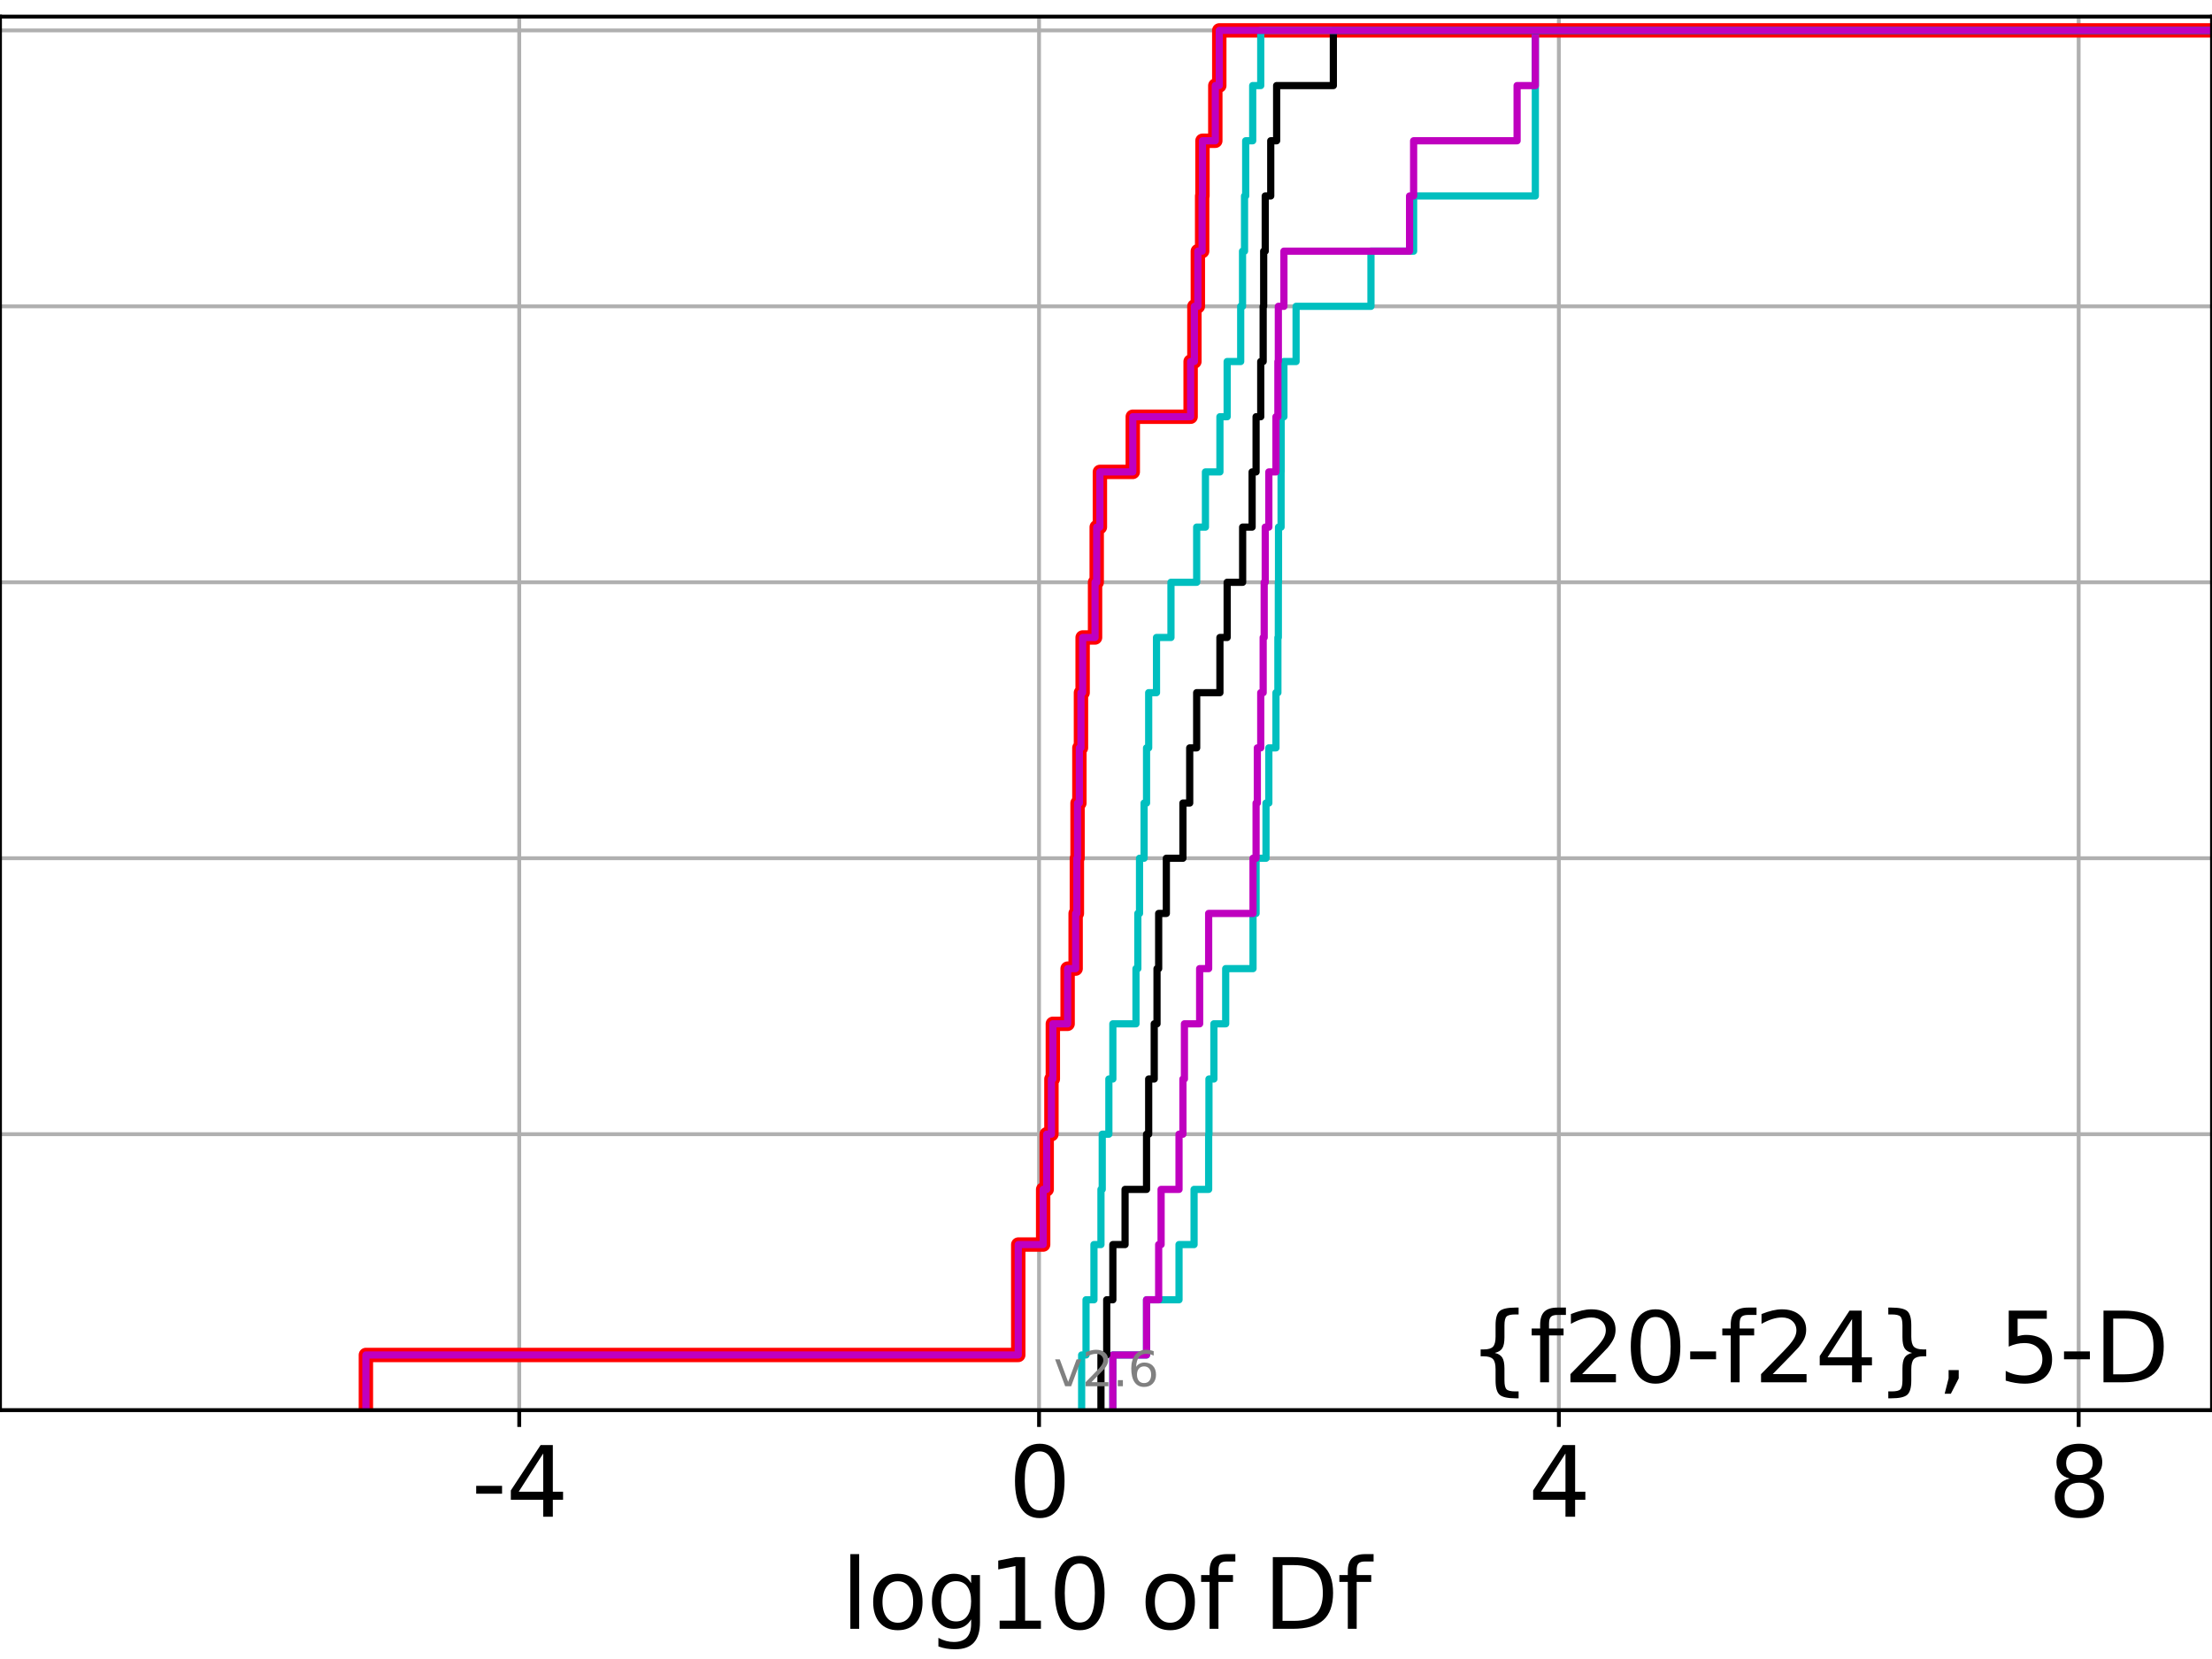 <?xml version="1.0" encoding="utf-8" standalone="no"?>
<!DOCTYPE svg PUBLIC "-//W3C//DTD SVG 1.1//EN"
  "http://www.w3.org/Graphics/SVG/1.1/DTD/svg11.dtd">
<svg xmlns:xlink="http://www.w3.org/1999/xlink" width="460.8pt" height="345.6pt" viewBox="0 0 460.8 345.6" xmlns="http://www.w3.org/2000/svg" version="1.1">
 <defs>
  <style type="text/css">*{stroke-linejoin: round; stroke-linecap: butt}</style>
 </defs>
 <g id="figure_1">
  <g id="patch_1">
   <path d="M 0 345.6 
L 460.8 345.6 
L 460.8 0 
L 0 0 
z
" style="fill: #ffffff"/>
  </g>
  <g id="axes_1">
   <g id="patch_2">
    <path d="M 0 293.76 
L 460.8 293.76 
L 460.8 3.456 
L 0 3.456 
z
" style="fill: #ffffff"/>
   </g>
   <g id="matplotlib.axis_1">
    <g id="xtick_1">
     <g id="line2d_1">
      <path d="M 108.168 293.76 
L 108.168 3.456 
" clip-path="url(#p81b5efe266)" style="fill: none; stroke: #b0b0b0; stroke-width: 0.8; stroke-linecap: square"/>
     </g>
     <g id="line2d_2">
      <defs>
       <path id="mf11daceead" d="M 0 0 
L 0 3.5 
" style="stroke: #000000; stroke-width: 0.8"/>
      </defs>
      <g>
       <use xlink:href="#mf11daceead" x="108.168" y="293.76" style="stroke: #000000; stroke-width: 0.8"/>
      </g>
     </g>
     <g id="text_1">
      <!-- -4 -->
      <g transform="translate(98.198 315.957)scale(0.2 -0.2)">
       <defs>
        <path id="DejaVuSans-2d" d="M 313 2009 
L 1997 2009 
L 1997 1497 
L 313 1497 
L 313 2009 
z
" transform="scale(0.016)"/>
        <path id="DejaVuSans-34" d="M 2419 4116 
L 825 1625 
L 2419 1625 
L 2419 4116 
z
M 2253 4666 
L 3047 4666 
L 3047 1625 
L 3713 1625 
L 3713 1100 
L 3047 1100 
L 3047 0 
L 2419 0 
L 2419 1100 
L 313 1100 
L 313 1709 
L 2253 4666 
z
" transform="scale(0.016)"/>
       </defs>
       <use xlink:href="#DejaVuSans-2d"/>
       <use xlink:href="#DejaVuSans-34" x="36.084"/>
      </g>
     </g>
    </g>
    <g id="xtick_2">
     <g id="line2d_3">
      <path d="M 216.453 293.76 
L 216.453 3.456 
" clip-path="url(#p81b5efe266)" style="fill: none; stroke: #b0b0b0; stroke-width: 0.8; stroke-linecap: square"/>
     </g>
     <g id="line2d_4">
      <g>
       <use xlink:href="#mf11daceead" x="216.453" y="293.76" style="stroke: #000000; stroke-width: 0.8"/>
      </g>
     </g>
     <g id="text_2">
      <!-- 0 -->
      <g transform="translate(210.091 315.957)scale(0.2 -0.2)">
       <defs>
        <path id="DejaVuSans-30" d="M 2034 4250 
Q 1547 4250 1301 3770 
Q 1056 3291 1056 2328 
Q 1056 1369 1301 889 
Q 1547 409 2034 409 
Q 2525 409 2770 889 
Q 3016 1369 3016 2328 
Q 3016 3291 2770 3770 
Q 2525 4250 2034 4250 
z
M 2034 4750 
Q 2819 4750 3233 4129 
Q 3647 3509 3647 2328 
Q 3647 1150 3233 529 
Q 2819 -91 2034 -91 
Q 1250 -91 836 529 
Q 422 1150 422 2328 
Q 422 3509 836 4129 
Q 1250 4750 2034 4750 
z
" transform="scale(0.016)"/>
       </defs>
       <use xlink:href="#DejaVuSans-30"/>
      </g>
     </g>
    </g>
    <g id="xtick_3">
     <g id="line2d_5">
      <path d="M 324.738 293.76 
L 324.738 3.456 
" clip-path="url(#p81b5efe266)" style="fill: none; stroke: #b0b0b0; stroke-width: 0.8; stroke-linecap: square"/>
     </g>
     <g id="line2d_6">
      <g>
       <use xlink:href="#mf11daceead" x="324.738" y="293.76" style="stroke: #000000; stroke-width: 0.8"/>
      </g>
     </g>
     <g id="text_3">
      <!-- 4 -->
      <g transform="translate(318.376 315.957)scale(0.2 -0.2)">
       <use xlink:href="#DejaVuSans-34"/>
      </g>
     </g>
    </g>
    <g id="xtick_4">
     <g id="line2d_7">
      <path d="M 433.023 293.76 
L 433.023 3.456 
" clip-path="url(#p81b5efe266)" style="fill: none; stroke: #b0b0b0; stroke-width: 0.8; stroke-linecap: square"/>
     </g>
     <g id="line2d_8">
      <g>
       <use xlink:href="#mf11daceead" x="433.023" y="293.76" style="stroke: #000000; stroke-width: 0.8"/>
      </g>
     </g>
     <g id="text_4">
      <!-- 8 -->
      <g transform="translate(426.661 315.957)scale(0.2 -0.2)">
       <defs>
        <path id="DejaVuSans-38" d="M 2034 2216 
Q 1584 2216 1326 1975 
Q 1069 1734 1069 1313 
Q 1069 891 1326 650 
Q 1584 409 2034 409 
Q 2484 409 2743 651 
Q 3003 894 3003 1313 
Q 3003 1734 2745 1975 
Q 2488 2216 2034 2216 
z
M 1403 2484 
Q 997 2584 770 2862 
Q 544 3141 544 3541 
Q 544 4100 942 4425 
Q 1341 4750 2034 4750 
Q 2731 4750 3128 4425 
Q 3525 4100 3525 3541 
Q 3525 3141 3298 2862 
Q 3072 2584 2669 2484 
Q 3125 2378 3379 2068 
Q 3634 1759 3634 1313 
Q 3634 634 3220 271 
Q 2806 -91 2034 -91 
Q 1263 -91 848 271 
Q 434 634 434 1313 
Q 434 1759 690 2068 
Q 947 2378 1403 2484 
z
M 1172 3481 
Q 1172 3119 1398 2916 
Q 1625 2713 2034 2713 
Q 2441 2713 2670 2916 
Q 2900 3119 2900 3481 
Q 2900 3844 2670 4047 
Q 2441 4250 2034 4250 
Q 1625 4250 1398 4047 
Q 1172 3844 1172 3481 
z
" transform="scale(0.016)"/>
       </defs>
       <use xlink:href="#DejaVuSans-38"/>
      </g>
     </g>
    </g>
    <g id="text_5">
     <!-- log10 of Df -->
     <g transform="translate(175.214 339.313)scale(0.2 -0.2)">
      <defs>
       <path id="DejaVuSans-6c" d="M 603 4863 
L 1178 4863 
L 1178 0 
L 603 0 
L 603 4863 
z
" transform="scale(0.016)"/>
       <path id="DejaVuSans-6f" d="M 1959 3097 
Q 1497 3097 1228 2736 
Q 959 2375 959 1747 
Q 959 1119 1226 758 
Q 1494 397 1959 397 
Q 2419 397 2687 759 
Q 2956 1122 2956 1747 
Q 2956 2369 2687 2733 
Q 2419 3097 1959 3097 
z
M 1959 3584 
Q 2709 3584 3137 3096 
Q 3566 2609 3566 1747 
Q 3566 888 3137 398 
Q 2709 -91 1959 -91 
Q 1206 -91 779 398 
Q 353 888 353 1747 
Q 353 2609 779 3096 
Q 1206 3584 1959 3584 
z
" transform="scale(0.016)"/>
       <path id="DejaVuSans-67" d="M 2906 1791 
Q 2906 2416 2648 2759 
Q 2391 3103 1925 3103 
Q 1463 3103 1205 2759 
Q 947 2416 947 1791 
Q 947 1169 1205 825 
Q 1463 481 1925 481 
Q 2391 481 2648 825 
Q 2906 1169 2906 1791 
z
M 3481 434 
Q 3481 -459 3084 -895 
Q 2688 -1331 1869 -1331 
Q 1566 -1331 1297 -1286 
Q 1028 -1241 775 -1147 
L 775 -588 
Q 1028 -725 1275 -790 
Q 1522 -856 1778 -856 
Q 2344 -856 2625 -561 
Q 2906 -266 2906 331 
L 2906 616 
Q 2728 306 2450 153 
Q 2172 0 1784 0 
Q 1141 0 747 490 
Q 353 981 353 1791 
Q 353 2603 747 3093 
Q 1141 3584 1784 3584 
Q 2172 3584 2450 3431 
Q 2728 3278 2906 2969 
L 2906 3500 
L 3481 3500 
L 3481 434 
z
" transform="scale(0.016)"/>
       <path id="DejaVuSans-31" d="M 794 531 
L 1825 531 
L 1825 4091 
L 703 3866 
L 703 4441 
L 1819 4666 
L 2450 4666 
L 2450 531 
L 3481 531 
L 3481 0 
L 794 0 
L 794 531 
z
" transform="scale(0.016)"/>
       <path id="DejaVuSans-20" transform="scale(0.016)"/>
       <path id="DejaVuSans-66" d="M 2375 4863 
L 2375 4384 
L 1825 4384 
Q 1516 4384 1395 4259 
Q 1275 4134 1275 3809 
L 1275 3500 
L 2222 3500 
L 2222 3053 
L 1275 3053 
L 1275 0 
L 697 0 
L 697 3053 
L 147 3053 
L 147 3500 
L 697 3500 
L 697 3744 
Q 697 4328 969 4595 
Q 1241 4863 1831 4863 
L 2375 4863 
z
" transform="scale(0.016)"/>
       <path id="DejaVuSans-44" d="M 1259 4147 
L 1259 519 
L 2022 519 
Q 2988 519 3436 956 
Q 3884 1394 3884 2338 
Q 3884 3275 3436 3711 
Q 2988 4147 2022 4147 
L 1259 4147 
z
M 628 4666 
L 1925 4666 
Q 3281 4666 3915 4102 
Q 4550 3538 4550 2338 
Q 4550 1131 3912 565 
Q 3275 0 1925 0 
L 628 0 
L 628 4666 
z
" transform="scale(0.016)"/>
      </defs>
      <use xlink:href="#DejaVuSans-6c"/>
      <use xlink:href="#DejaVuSans-6f" x="27.783"/>
      <use xlink:href="#DejaVuSans-67" x="88.965"/>
      <use xlink:href="#DejaVuSans-31" x="152.441"/>
      <use xlink:href="#DejaVuSans-30" x="216.064"/>
      <use xlink:href="#DejaVuSans-20" x="279.688"/>
      <use xlink:href="#DejaVuSans-6f" x="311.475"/>
      <use xlink:href="#DejaVuSans-66" x="372.656"/>
      <use xlink:href="#DejaVuSans-20" x="407.861"/>
      <use xlink:href="#DejaVuSans-44" x="439.648"/>
      <use xlink:href="#DejaVuSans-66" x="516.65"/>
     </g>
    </g>
   </g>
   <g id="matplotlib.axis_2">
    <g id="ytick_1">
     <g id="line2d_9">
      <path d="M 0 293.76 
L 460.8 293.76 
" clip-path="url(#p81b5efe266)" style="fill: none; stroke: #b0b0b0; stroke-width: 0.8; stroke-linecap: square"/>
     </g>
     <g id="line2d_10">
      <defs>
       <path id="m9a8e839656" d="M 0 0 
L -3.5 0 
" style="stroke: #000000; stroke-width: 0.8"/>
      </defs>
      <g>
       <use xlink:href="#m9a8e839656" x="0" y="293.76" style="stroke: #000000; stroke-width: 0.8"/>
      </g>
     </g>
    </g>
    <g id="ytick_2">
     <g id="line2d_11">
      <path d="M 0 236.274 
L 460.8 236.274 
" clip-path="url(#p81b5efe266)" style="fill: none; stroke: #b0b0b0; stroke-width: 0.8; stroke-linecap: square"/>
     </g>
     <g id="line2d_12">
      <g>
       <use xlink:href="#m9a8e839656" x="0" y="236.274" style="stroke: #000000; stroke-width: 0.8"/>
      </g>
     </g>
    </g>
    <g id="ytick_3">
     <g id="line2d_13">
      <path d="M 0 178.788 
L 460.8 178.788 
" clip-path="url(#p81b5efe266)" style="fill: none; stroke: #b0b0b0; stroke-width: 0.8; stroke-linecap: square"/>
     </g>
     <g id="line2d_14">
      <g>
       <use xlink:href="#m9a8e839656" x="0" y="178.788" style="stroke: #000000; stroke-width: 0.8"/>
      </g>
     </g>
    </g>
    <g id="ytick_4">
     <g id="line2d_15">
      <path d="M 0 121.302 
L 460.8 121.302 
" clip-path="url(#p81b5efe266)" style="fill: none; stroke: #b0b0b0; stroke-width: 0.8; stroke-linecap: square"/>
     </g>
     <g id="line2d_16">
      <g>
       <use xlink:href="#m9a8e839656" x="0" y="121.302" style="stroke: #000000; stroke-width: 0.8"/>
      </g>
     </g>
    </g>
    <g id="ytick_5">
     <g id="line2d_17">
      <path d="M 0 63.816 
L 460.8 63.816 
" clip-path="url(#p81b5efe266)" style="fill: none; stroke: #b0b0b0; stroke-width: 0.8; stroke-linecap: square"/>
     </g>
     <g id="line2d_18">
      <g>
       <use xlink:href="#m9a8e839656" x="0" y="63.816" style="stroke: #000000; stroke-width: 0.8"/>
      </g>
     </g>
    </g>
    <g id="ytick_6">
     <g id="line2d_19">
      <path d="M 0 6.33 
L 460.8 6.33 
" clip-path="url(#p81b5efe266)" style="fill: none; stroke: #b0b0b0; stroke-width: 0.8; stroke-linecap: square"/>
     </g>
     <g id="line2d_20">
      <g>
       <use xlink:href="#m9a8e839656" x="0" y="6.33" style="stroke: #000000; stroke-width: 0.8"/>
      </g>
     </g>
    </g>
   </g>
   <g id="line2d_21">
    <path d="M 76.223 293.76 
L 76.223 282.263 
L 212.122 282.263 
L 212.122 270.766 
L 212.122 270.766 
L 212.122 259.268 
L 217.307 259.268 
L 217.307 247.771 
L 218.044 247.771 
L 218.044 236.274 
L 219.032 236.274 
L 219.032 224.777 
L 219.326 224.777 
L 219.326 213.28 
L 222.404 213.28 
L 222.404 201.782 
L 224.074 201.782 
L 224.074 190.285 
L 224.335 190.285 
L 224.335 178.788 
L 224.472 178.788 
L 224.472 167.291 
L 224.855 167.291 
L 224.855 155.794 
L 225.185 155.794 
L 225.185 144.297 
L 225.532 144.297 
L 225.532 132.799 
L 228.12 132.799 
L 228.12 121.302 
L 228.465 121.302 
L 228.465 109.805 
L 229.127 109.805 
L 229.127 98.308 
L 235.977 98.308 
L 235.977 86.811 
L 248.027 86.811 
L 248.027 75.313 
L 248.815 75.313 
L 248.815 63.816 
L 249.535 63.816 
L 249.535 52.319 
L 250.428 52.319 
L 250.428 40.822 
L 250.495 40.822 
L 250.495 29.325 
L 253.172 29.325 
L 253.172 17.827 
L 253.998 17.827 
L 253.998 6.33 
L 253.998 6.33 
L 253.998 6.33 
L 460.8 6.33 
" clip-path="url(#p81b5efe266)" style="fill: none; stroke: #ff0000; stroke-width: 3; stroke-linecap: square"/>
   </g>
   <g id="line2d_22">
    <path d="M 231.827 293.76 
L 231.827 282.263 
L 238.846 282.263 
L 238.846 270.766 
L 245.612 270.766 
L 245.612 259.268 
L 248.748 259.268 
L 248.748 247.771 
L 251.785 247.771 
L 251.785 236.274 
L 251.847 236.274 
L 251.847 224.777 
L 252.874 224.777 
L 252.874 213.28 
L 255.335 213.28 
L 255.335 201.782 
L 261.027 201.782 
L 261.027 190.285 
L 261.664 190.285 
L 261.664 178.788 
L 263.731 178.788 
L 263.731 167.291 
L 264.323 167.291 
L 264.323 155.794 
L 265.807 155.794 
L 265.807 144.297 
L 266.208 144.297 
L 266.208 132.799 
L 266.302 132.799 
L 266.302 121.302 
L 266.339 121.302 
L 266.339 109.805 
L 266.874 109.805 
L 266.874 98.308 
L 266.895 98.308 
L 266.895 86.811 
L 267.465 86.811 
L 267.465 75.313 
L 269.998 75.313 
L 269.998 63.816 
L 285.596 63.816 
L 285.596 52.319 
L 294.483 52.319 
L 294.483 40.822 
L 319.84 40.822 
L 319.84 29.325 
L 319.84 29.325 
L 319.84 17.827 
L 319.84 17.827 
L 319.84 6.33 
L 319.84 6.33 
L 319.84 6.33 
L 460.8 6.33 
" clip-path="url(#p81b5efe266)" style="fill: none; stroke: #00bfbf; stroke-width: 1.5; stroke-linecap: square"/>
   </g>
   <g id="line2d_23">
    <path d="M 231.827 293.76 
L 231.827 282.263 
L 238.846 282.263 
L 238.846 270.766 
L 241.371 270.766 
L 241.371 259.268 
L 241.878 259.268 
L 241.878 247.771 
L 245.612 247.771 
L 245.612 236.274 
L 246.424 236.274 
L 246.424 224.777 
L 246.737 224.777 
L 246.737 213.28 
L 249.907 213.28 
L 249.907 201.782 
L 251.785 201.782 
L 251.785 190.285 
L 261.027 190.285 
L 261.027 178.788 
L 261.664 178.788 
L 261.664 167.291 
L 261.925 167.291 
L 261.925 155.794 
L 262.635 155.794 
L 262.635 144.297 
L 263.141 144.297 
L 263.141 132.799 
L 263.353 132.799 
L 263.353 121.302 
L 263.572 121.302 
L 263.572 109.805 
L 264.323 109.805 
L 264.323 98.308 
L 265.807 98.308 
L 265.807 86.811 
L 266.208 86.811 
L 266.208 75.313 
L 266.302 75.313 
L 266.302 63.816 
L 267.465 63.816 
L 267.465 52.319 
L 293.638 52.319 
L 293.638 40.822 
L 294.483 40.822 
L 294.483 29.325 
L 316.039 29.325 
L 316.039 17.827 
L 319.84 17.827 
L 319.84 6.33 
L 319.84 6.33 
L 319.84 6.33 
L 460.8 6.33 
" clip-path="url(#p81b5efe266)" style="fill: none; stroke: #bf00bf; stroke-width: 1.5; stroke-linecap: square"/>
   </g>
   <g id="line2d_24">
    <path d="M 229.35 293.76 
L 229.35 282.263 
L 230.549 282.263 
L 230.549 270.766 
L 231.827 270.766 
L 231.827 259.268 
L 234.372 259.268 
L 234.372 247.771 
L 238.846 247.771 
L 238.846 236.274 
L 239.291 236.274 
L 239.291 224.777 
L 240.446 224.777 
L 240.446 213.28 
L 241.028 213.28 
L 241.028 201.782 
L 241.371 201.782 
L 241.371 190.285 
L 242.971 190.285 
L 242.971 178.788 
L 246.424 178.788 
L 246.424 167.291 
L 247.838 167.291 
L 247.838 155.794 
L 249.29 155.794 
L 249.29 144.297 
L 254.132 144.297 
L 254.132 132.799 
L 255.638 132.799 
L 255.638 121.302 
L 258.865 121.302 
L 258.865 109.805 
L 260.839 109.805 
L 260.839 98.308 
L 261.664 98.308 
L 261.664 86.811 
L 262.635 86.811 
L 262.635 75.313 
L 263.141 75.313 
L 263.141 63.816 
L 263.247 63.816 
L 263.247 52.319 
L 263.572 52.319 
L 263.572 40.822 
L 264.719 40.822 
L 264.719 29.325 
L 265.948 29.325 
L 265.948 17.827 
L 277.761 17.827 
L 277.761 6.33 
L 277.761 6.33 
L 277.761 6.33 
L 460.8 6.33 
" clip-path="url(#p81b5efe266)" style="fill: none; stroke: #000000; stroke-width: 1.5; stroke-linecap: square"/>
   </g>
   <g id="line2d_25">
    <path d="M 225.326 293.76 
L 225.326 282.263 
L 226.241 282.263 
L 226.241 270.766 
L 227.891 270.766 
L 227.891 259.268 
L 229.35 259.268 
L 229.35 247.771 
L 229.615 247.771 
L 229.615 236.274 
L 230.996 236.274 
L 230.996 224.777 
L 231.827 224.777 
L 231.827 213.28 
L 236.645 213.28 
L 236.645 201.782 
L 237.031 201.782 
L 237.031 190.285 
L 237.383 190.285 
L 237.383 178.788 
L 238.336 178.788 
L 238.336 167.291 
L 238.846 167.291 
L 238.846 155.794 
L 239.291 155.794 
L 239.291 144.297 
L 240.921 144.297 
L 240.921 132.799 
L 243.934 132.799 
L 243.934 121.302 
L 249.29 121.302 
L 249.29 109.805 
L 251.116 109.805 
L 251.116 98.308 
L 254.132 98.308 
L 254.132 86.811 
L 255.638 86.811 
L 255.638 75.313 
L 258.46 75.313 
L 258.46 63.816 
L 258.843 63.816 
L 258.843 52.319 
L 259.258 52.319 
L 259.258 40.822 
L 259.5 40.822 
L 259.5 29.325 
L 260.96 29.325 
L 260.96 17.827 
L 262.635 17.827 
L 262.635 6.33 
L 262.635 6.33 
L 262.635 6.33 
L 460.8 6.33 
" clip-path="url(#p81b5efe266)" style="fill: none; stroke: #00bfbf; stroke-width: 1.5; stroke-linecap: square"/>
   </g>
   <g id="line2d_26">
    <path d="M 76.223 293.76 
L 76.223 282.263 
L 212.122 282.263 
L 212.122 270.766 
L 212.122 270.766 
L 212.122 259.268 
L 217.311 259.268 
L 217.311 247.771 
L 218.044 247.771 
L 218.044 236.274 
L 219.032 236.274 
L 219.032 224.777 
L 219.326 224.777 
L 219.326 213.28 
L 222.404 213.28 
L 222.404 201.782 
L 224.074 201.782 
L 224.074 190.285 
L 224.335 190.285 
L 224.335 178.788 
L 224.472 178.788 
L 224.472 167.291 
L 224.855 167.291 
L 224.855 155.794 
L 225.185 155.794 
L 225.185 144.297 
L 225.532 144.297 
L 225.532 132.799 
L 228.12 132.799 
L 228.12 121.302 
L 228.465 121.302 
L 228.465 109.805 
L 229.127 109.805 
L 229.127 98.308 
L 235.978 98.308 
L 235.978 86.811 
L 248.027 86.811 
L 248.027 75.313 
L 248.815 75.313 
L 248.815 63.816 
L 249.535 63.816 
L 249.535 52.319 
L 250.428 52.319 
L 250.428 40.822 
L 250.495 40.822 
L 250.495 29.325 
L 253.172 29.325 
L 253.172 17.827 
L 253.998 17.827 
L 253.998 6.33 
L 253.998 6.33 
L 253.998 6.33 
L 460.8 6.33 
" clip-path="url(#p81b5efe266)" style="fill: none; stroke: #bf00bf; stroke-width: 1.5; stroke-linecap: square"/>
   </g>
   <g id="patch_3">
    <path d="M 0 293.76 
L 0 3.456 
" style="fill: none; stroke: #000000; stroke-width: 0.8; stroke-linejoin: miter; stroke-linecap: square"/>
   </g>
   <g id="patch_4">
    <path d="M 460.8 293.76 
L 460.8 3.456 
" style="fill: none; stroke: #000000; stroke-width: 0.8; stroke-linejoin: miter; stroke-linecap: square"/>
   </g>
   <g id="patch_5">
    <path d="M 0 293.76 
L 460.8 293.76 
" style="fill: none; stroke: #000000; stroke-width: 0.8; stroke-linejoin: miter; stroke-linecap: square"/>
   </g>
   <g id="patch_6">
    <path d="M 0 3.456 
L 460.8 3.456 
" style="fill: none; stroke: #000000; stroke-width: 0.8; stroke-linejoin: miter; stroke-linecap: square"/>
   </g>
   <g id="text_6">
    <!-- {f20-f24}, 5-D -->
    <g transform="translate(305.884 287.954)scale(0.2 -0.2)">
     <defs>
      <path id="DejaVuSans-7b" d="M 3272 -594 
L 3272 -1044 
L 3078 -1044 
Q 2300 -1044 2036 -812 
Q 1772 -581 1772 109 
L 1772 856 
Q 1772 1328 1603 1509 
Q 1434 1691 991 1691 
L 800 1691 
L 800 2138 
L 991 2138 
Q 1438 2138 1605 2317 
Q 1772 2497 1772 2963 
L 1772 3713 
Q 1772 4403 2036 4633 
Q 2300 4863 3078 4863 
L 3272 4863 
L 3272 4416 
L 3059 4416 
Q 2619 4416 2484 4278 
Q 2350 4141 2350 3700 
L 2350 2925 
Q 2350 2434 2208 2212 
Q 2066 1991 1722 1913 
Q 2069 1828 2209 1606 
Q 2350 1384 2350 897 
L 2350 122 
Q 2350 -319 2484 -456 
Q 2619 -594 3059 -594 
L 3272 -594 
z
" transform="scale(0.016)"/>
      <path id="DejaVuSans-32" d="M 1228 531 
L 3431 531 
L 3431 0 
L 469 0 
L 469 531 
Q 828 903 1448 1529 
Q 2069 2156 2228 2338 
Q 2531 2678 2651 2914 
Q 2772 3150 2772 3378 
Q 2772 3750 2511 3984 
Q 2250 4219 1831 4219 
Q 1534 4219 1204 4116 
Q 875 4013 500 3803 
L 500 4441 
Q 881 4594 1212 4672 
Q 1544 4750 1819 4750 
Q 2544 4750 2975 4387 
Q 3406 4025 3406 3419 
Q 3406 3131 3298 2873 
Q 3191 2616 2906 2266 
Q 2828 2175 2409 1742 
Q 1991 1309 1228 531 
z
" transform="scale(0.016)"/>
      <path id="DejaVuSans-7d" d="M 800 -594 
L 1019 -594 
Q 1456 -594 1589 -459 
Q 1722 -325 1722 122 
L 1722 897 
Q 1722 1384 1862 1606 
Q 2003 1828 2350 1913 
Q 2003 1991 1862 2212 
Q 1722 2434 1722 2925 
L 1722 3700 
Q 1722 4144 1589 4280 
Q 1456 4416 1019 4416 
L 800 4416 
L 800 4863 
L 997 4863 
Q 1775 4863 2036 4633 
Q 2297 4403 2297 3713 
L 2297 2963 
Q 2297 2497 2465 2317 
Q 2634 2138 3078 2138 
L 3272 2138 
L 3272 1691 
L 3078 1691 
Q 2634 1691 2465 1509 
Q 2297 1328 2297 856 
L 2297 109 
Q 2297 -581 2036 -812 
Q 1775 -1044 997 -1044 
L 800 -1044 
L 800 -594 
z
" transform="scale(0.016)"/>
      <path id="DejaVuSans-2c" d="M 750 794 
L 1409 794 
L 1409 256 
L 897 -744 
L 494 -744 
L 750 256 
L 750 794 
z
" transform="scale(0.016)"/>
      <path id="DejaVuSans-35" d="M 691 4666 
L 3169 4666 
L 3169 4134 
L 1269 4134 
L 1269 2991 
Q 1406 3038 1543 3061 
Q 1681 3084 1819 3084 
Q 2600 3084 3056 2656 
Q 3513 2228 3513 1497 
Q 3513 744 3044 326 
Q 2575 -91 1722 -91 
Q 1428 -91 1123 -41 
Q 819 9 494 109 
L 494 744 
Q 775 591 1075 516 
Q 1375 441 1709 441 
Q 2250 441 2565 725 
Q 2881 1009 2881 1497 
Q 2881 1984 2565 2268 
Q 2250 2553 1709 2553 
Q 1456 2553 1204 2497 
Q 953 2441 691 2322 
L 691 4666 
z
" transform="scale(0.016)"/>
     </defs>
     <use xlink:href="#DejaVuSans-7b"/>
     <use xlink:href="#DejaVuSans-66" x="63.623"/>
     <use xlink:href="#DejaVuSans-32" x="98.828"/>
     <use xlink:href="#DejaVuSans-30" x="162.451"/>
     <use xlink:href="#DejaVuSans-2d" x="226.074"/>
     <use xlink:href="#DejaVuSans-66" x="262.158"/>
     <use xlink:href="#DejaVuSans-32" x="297.363"/>
     <use xlink:href="#DejaVuSans-34" x="360.986"/>
     <use xlink:href="#DejaVuSans-7d" x="424.609"/>
     <use xlink:href="#DejaVuSans-2c" x="488.232"/>
     <use xlink:href="#DejaVuSans-20" x="520.02"/>
     <use xlink:href="#DejaVuSans-35" x="551.807"/>
     <use xlink:href="#DejaVuSans-2d" x="615.43"/>
     <use xlink:href="#DejaVuSans-44" x="651.514"/>
    </g>
   </g>
   <g id="text_7">
    <!-- v2.6 -->
    <g style="fill: #808080" transform="translate(219.489 288.777)scale(0.1 -0.1)">
     <defs>
      <path id="DejaVuSans-76" d="M 191 3500 
L 800 3500 
L 1894 563 
L 2988 3500 
L 3597 3500 
L 2284 0 
L 1503 0 
L 191 3500 
z
" transform="scale(0.016)"/>
      <path id="DejaVuSans-2e" d="M 684 794 
L 1344 794 
L 1344 0 
L 684 0 
L 684 794 
z
" transform="scale(0.016)"/>
      <path id="DejaVuSans-36" d="M 2113 2584 
Q 1688 2584 1439 2293 
Q 1191 2003 1191 1497 
Q 1191 994 1439 701 
Q 1688 409 2113 409 
Q 2538 409 2786 701 
Q 3034 994 3034 1497 
Q 3034 2003 2786 2293 
Q 2538 2584 2113 2584 
z
M 3366 4563 
L 3366 3988 
Q 3128 4100 2886 4159 
Q 2644 4219 2406 4219 
Q 1781 4219 1451 3797 
Q 1122 3375 1075 2522 
Q 1259 2794 1537 2939 
Q 1816 3084 2150 3084 
Q 2853 3084 3261 2657 
Q 3669 2231 3669 1497 
Q 3669 778 3244 343 
Q 2819 -91 2113 -91 
Q 1303 -91 875 529 
Q 447 1150 447 2328 
Q 447 3434 972 4092 
Q 1497 4750 2381 4750 
Q 2619 4750 2861 4703 
Q 3103 4656 3366 4563 
z
" transform="scale(0.016)"/>
     </defs>
     <use xlink:href="#DejaVuSans-76"/>
     <use xlink:href="#DejaVuSans-32" x="59.18"/>
     <use xlink:href="#DejaVuSans-2e" x="122.803"/>
     <use xlink:href="#DejaVuSans-36" x="154.59"/>
    </g>
   </g>
  </g>
 </g>
 <defs>
  <clipPath id="p81b5efe266">
   <rect x="0" y="3.456" width="460.8" height="290.304"/>
  </clipPath>
 </defs>
</svg>
